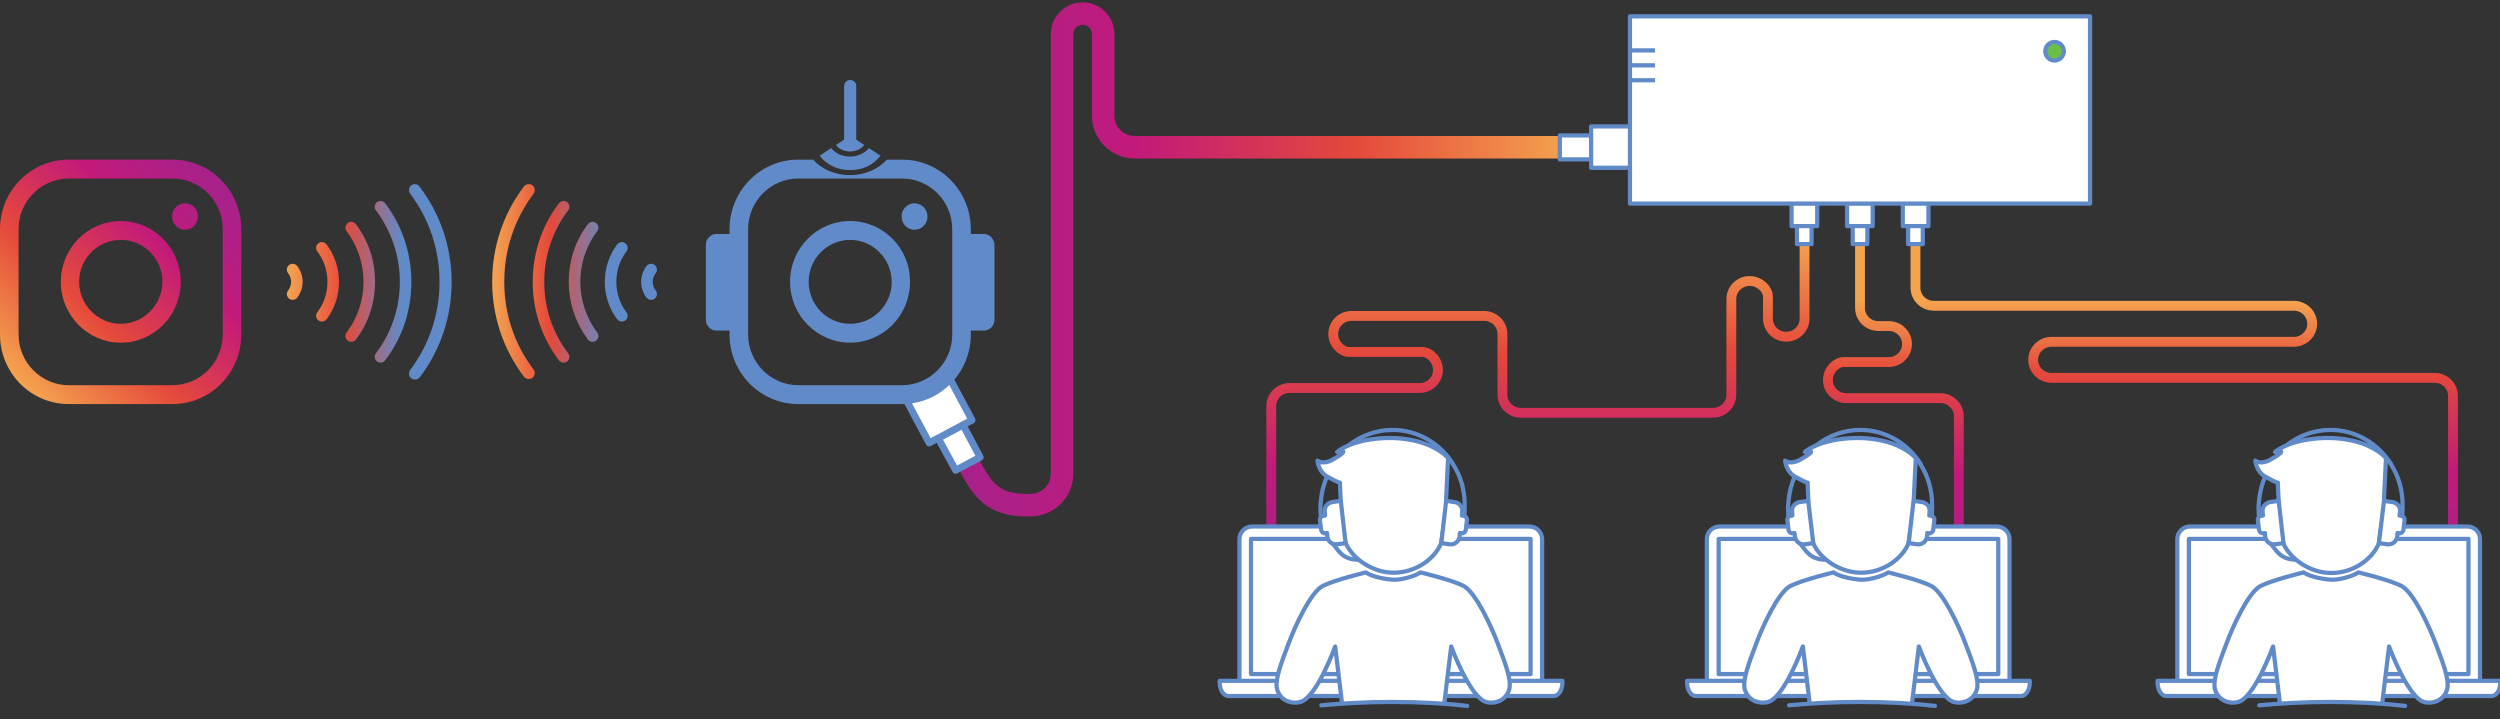 <?xml version="1.0" encoding="utf-8"?>
<!-- Generator: Adobe Illustrator 19.0.0, SVG Export Plug-In . SVG Version: 6.00 Build 0)  -->
<svg version="1.1" id="Layer_1" xmlns="http://www.w3.org/2000/svg" xmlns:xlink="http://www.w3.org/1999/xlink" x="0px" y="0px"
	 viewBox="0 0 887.9 255.4" style="enable-background:new 0 0 887.9 255.4;" xml:space="preserve">
<rect x="0" y="0" width="887.9" height="255.4" fill="#333333" stroke="none"/>
<style type="text/css">
	.st0{fill:none;stroke:url(#XMLID_12_);stroke-width:8;stroke-miterlimit:10;}
	.st1{fill:none;stroke:url(#XMLID_13_);stroke-width:3.5;stroke-miterlimit:10;}
	.st2{fill:none;stroke:url(#XMLID_14_);stroke-width:3.5;stroke-miterlimit:10;}
	.st3{fill:#FFFFFF;stroke:#618BC8;stroke-width:2.498;stroke-linecap:round;stroke-linejoin:round;stroke-miterlimit:10;}
	.st4{fill:#FFFFFF;stroke:#618BC8;stroke-width:1.5;stroke-linecap:round;stroke-linejoin:round;stroke-miterlimit:10;}
	.st5{fill:none;stroke:url(#XMLID_15_);stroke-width:3.5;stroke-miterlimit:10;}
	.st6{fill:url(#XMLID_16_);}
	.st7{fill:none;}
	.st8{fill:#618BC8;}
	.st9{fill:none;stroke:#618BC8;stroke-width:1.5;stroke-linecap:round;stroke-linejoin:round;stroke-miterlimit:10;}
	.st10{fill:url(#XMLID_17_);}
	.st11{fill:url(#XMLID_130_);}
	.st12{fill:#6ABD45;stroke:#618BC8;stroke-width:1.5;stroke-linecap:round;stroke-linejoin:round;stroke-miterlimit:10;}
	.st13{fill:none;stroke:#618BC8;stroke-width:1.5;stroke-linejoin:round;stroke-miterlimit:10;}
</style>
<g id="XMLID_2_">
	<linearGradient id="XMLID_12_" gradientUnits="userSpaceOnUse" x1="558.562" y1="92.134" x2="337.657" y2="92.134">
		<stop  offset="0" style="stop-color:#F4A44F"/>
		<stop  offset="0.35" style="stop-color:#E5493B"/>
		<stop  offset="0.699" style="stop-color:#C21A7A"/>
		<stop  offset="1" style="stop-color:#A5228B"/>
	</linearGradient>
	<path id="XMLID_125_" class="st0" d="M558.6,52.3H410h-7c-6.2,0-11.2-5-11.2-11.2l0,0v-2.6V12.1c0-4-3.3-7.3-7.3-7.3l0,0l0,0
		c-4,0-7.3,3.3-7.3,7.3v140.7v11v4.4c0,6.2-5,11.2-11.2,11.2l0,0h0.3c-16.8,0.5-18.1-8.2-25.2-19.6"/>
	<linearGradient id="XMLID_13_" gradientUnits="userSpaceOnUse" x1="546.218" y1="84.384" x2="546.218" y2="200.05">
		<stop  offset="0" style="stop-color:#F4A44F"/>
		<stop  offset="0.35" style="stop-color:#E5493B"/>
		<stop  offset="0.699" style="stop-color:#C21A7A"/>
		<stop  offset="1" style="stop-color:#A5228B"/>
	</linearGradient>
	<path id="XMLID_124_" class="st1" d="M640.9,84.4v19.1v9.7c0,3.5-2.9,6.4-6.5,6.4l0,0c-3.6,0-6.5-2.9-6.5-6.4v-7.8
		c0-2.7-2.9-5.6-6.5-5.6l0,0c-3.6,0-6.5,2.9-6.5,6.4v34c0,3.5-2.9,6.4-6.5,6.4l0,0h-2.8h-58.4h-3.4h-3.7c-3.6,0-6.5-2.9-6.5-6.4l0,0
		v-6.6v-15c0-3.5-2.9-6.4-6.5-6.4l0,0h-4.9h-42.2c-3.6,0-6.5,2.9-6.5,6.4l0,0c0,3.5,2.9,6.4,5.6,6.4h20.9h2.4h2.7
		c2.7,0,5.6,2.9,5.6,6.4l0,0c0,3.5-2.9,6.4-6.5,6.4H463h-5l0,0c-3.6,0-6.5,2.9-6.5,6.4V200"/>
	<linearGradient id="XMLID_14_" gradientUnits="userSpaceOnUse" x1="775.747" y1="83.524" x2="775.747" y2="203.664">
		<stop  offset="0.194" style="stop-color:#F4A44F"/>
		<stop  offset="0.404" style="stop-color:#E5493B"/>
		<stop  offset="0.699" style="stop-color:#C21A7A"/>
		<stop  offset="1" style="stop-color:#A5228B"/>
	</linearGradient>
	<path id="XMLID_123_" class="st2" d="M871.2,203.7v-63.1l0,0c0-3.5-2.9-6.4-6.5-6.4H728.6c-3.6,0-6.5-2.9-6.5-6.4l0,0
		c0-3.5,2.9-6.4,6.5-6.4h86.1c3.6,0,6.5-2.9,6.5-6.4l0,0c0-3.5-2.9-6.4-6.5-6.4H686.8c-3.6,0-6.5-2.9-6.5-6.4l0,0V83.5"/>
	<g id="XMLID_120_">
		<polygon id="XMLID_122_" class="st3" points="333.2,155.6 339.4,167 348.1,162.4 342,150.9 		"/>
		<polygon id="XMLID_121_" class="st3" points="322.2,142.7 330,157.3 345.2,149.2 337.4,134.6 		"/>
	</g>
	<g id="XMLID_117_">
		<rect id="XMLID_119_" x="554" y="48.1" class="st4" width="11.2" height="8.5"/>
		<rect id="XMLID_118_" x="565.1" y="44.9" class="st4" width="14.2" height="14.7"/>
	</g>
	<linearGradient id="XMLID_15_" gradientUnits="userSpaceOnUse" x1="672.364" y1="82.794" x2="672.364" y2="205.251">
		<stop  offset="0.194" style="stop-color:#F4A44F"/>
		<stop  offset="0.404" style="stop-color:#E5493B"/>
		<stop  offset="0.699" style="stop-color:#C21A7A"/>
		<stop  offset="1" style="stop-color:#A5228B"/>
	</linearGradient>
	<path id="XMLID_116_" class="st5" d="M660.6,82.8v24.3v2.3l0,0c0,3.5,2.9,6.4,6.5,6.4h3.7c3.6,0,6.5,2.9,6.5,6.4l0,0
		c0,3.5-2.9,6.4-6.5,6.4h-2.7h-3.2h-10.1c-2.7,0-5.6,2.9-5.6,6.4l0,0c0,3.5,2.9,6.4,6.5,6.4h33.5c3.5,0,6.5,2.9,6.5,6.4l0,0v4.1
		v13.6v39.5"/>
	
		<linearGradient id="XMLID_16_" gradientUnits="userSpaceOnUse" x1="3436.406" y1="136.041" x2="3508.294" y2="64.153" gradientTransform="matrix(1 0 0 1 -3429.488 0)">
		<stop  offset="0" style="stop-color:#F4A44F"/>
		<stop  offset="0.35" style="stop-color:#E5493B"/>
		<stop  offset="0.699" style="stop-color:#C21A7A"/>
		<stop  offset="1" style="stop-color:#A5228B"/>
	</linearGradient>
	<path id="XMLID_107_" class="st6" d="M42.9,78.5c-11.8,0-21.3,9.7-21.3,21.6c0,11.9,9.6,21.6,21.3,21.6c11.8,0,21.3-9.7,21.3-21.6
		C64.2,88.2,54.6,78.5,42.9,78.5z M42.9,115c-8.1,0-14.8-6.7-14.8-14.9c0-8.2,6.6-14.9,14.8-14.9s14.8,6.7,14.8,14.9
		C57.6,108.3,51,115,42.9,115z M65.7,72.2c-2.5,0-4.6,2.1-4.6,4.7c0,2.6,2.1,4.7,4.6,4.7c2.5,0,4.6-2.1,4.6-4.7
		C70.4,74.3,68.3,72.2,65.7,72.2z M61.3,56.7h-3.5l0,0H26.1l0,0h-1.7C10.9,56.7,0,67.8,0,81.4v37.4c0,13.6,10.9,24.7,24.4,24.7h36.9
		c13.5,0,24.4-11.1,24.4-24.7V81.4C85.7,67.8,74.8,56.7,61.3,56.7z M44.1,62.1c-0.4,0-0.8,0-1.3,0c-0.4,0-0.8,0-1.3,0H44.1z
		 M79.1,118.8c0,9.9-8,18-17.8,18H24.4c-9.8,0-17.8-8.1-17.8-18V81.4c0-9.9,8-18,17.8-18h36.9c9.8,0,17.8,8.1,17.8,18V118.8z"/>
	<g id="XMLID_97_">
		<g id="XMLID_104_">
			<rect id="XMLID_106_" x="638.2" y="80.2" class="st4" width="5.2" height="6.5"/>
			<rect id="XMLID_105_" x="636.3" y="72.2" class="st4" width="9.1" height="8.1"/>
		</g>
		<g id="XMLID_101_">
			<rect id="XMLID_103_" x="658" y="80.2" class="st4" width="5.2" height="6.5"/>
			<rect id="XMLID_102_" x="656" y="72.2" class="st4" width="9.1" height="8.1"/>
		</g>
		<g id="XMLID_98_">
			<rect id="XMLID_100_" x="677.7" y="80.2" class="st4" width="5.2" height="6.5"/>
			<rect id="XMLID_99_" x="675.8" y="72.2" class="st4" width="9.1" height="8.1"/>
		</g>
	</g>
	<g id="XMLID_81_">
		<path id="XMLID_93_" class="st7" d="M320.4,63.4h-36.9c-9.8,0-17.8,8.1-17.8,18v37.4c0,9.9,8,18,17.8,18h36.9
			c9.8,0,17.8-8.1,17.8-18V81.4C338.2,71.4,330.2,63.4,320.4,63.4z M301.9,121.7c-11.8,0-21.3-9.7-21.3-21.6
			c0-11.9,9.6-21.6,21.3-21.6c11.8,0,21.3,9.7,21.3,21.6C323.3,112,313.7,121.7,301.9,121.7z M324.8,81.6c-2.5,0-4.6-2.1-4.6-4.7
			c0-2.6,2.1-4.7,4.6-4.7c2.5,0,4.6,2.1,4.6,4.7C329.4,79.5,327.4,81.6,324.8,81.6z"/>
		<path id="XMLID_92_" class="st7" d="M301.9,85.2c-8.1,0-14.7,6.7-14.7,14.9c0,8.2,6.6,14.9,14.7,14.9c8.1,0,14.8-6.7,14.8-14.9
			C316.7,91.9,310.1,85.2,301.9,85.2z"/>
		<path id="XMLID_91_" class="st8" d="M301.9,60.4c4.9,0,8.4-2,10.8-5.1l-4.1-2.7c-1.4,1.8-3.9,3-6.7,3c-2.9,0-5.3-1.2-6.7-3
			l-4.1,2.7C293.5,58.4,297.1,60.4,301.9,60.4z"/>
		<path id="XMLID_90_" class="st8" d="M296.9,51.5c1,1.4,2.9,2.3,5,2.3c2.1,0,4-0.9,5-2.3l-2.8-1.9h-4.3L296.9,51.5z"/>
		<path id="XMLID_87_" class="st8" d="M349.4,83.1h-4.6v-1.7c0-13.6-10.9-24.7-24.4-24.7H315c-3.1,3.4-7.9,5.5-13.1,5.5
			c-5.3,0-10.1-2.1-13.1-5.5h-5.3c-13.5,0-24.4,11.1-24.4,24.7v1.7h-4.6c-2.1,0-3.8,1.7-3.8,3.8v26.7c0,2.1,1.7,3.8,3.8,3.8h4.6v1.4
			c0,13.6,10.9,24.7,24.4,24.7h36.9c13.5,0,24.4-11.1,24.4-24.7v-1.4h4.6c2.1,0,3.8-1.7,3.8-3.8V86.9
			C353.1,84.8,351.4,83.1,349.4,83.1z M338.2,118.8c0,9.9-8,18-17.8,18h-36.9c-9.8,0-17.8-8.1-17.8-18V81.4c0-9.9,8-18,17.8-18h36.9
			c9.8,0,17.8,8.1,17.8,18V118.8z"/>
		<ellipse id="XMLID_86_" class="st8" cx="324.8" cy="76.9" rx="4.6" ry="4.7"/>
		<path id="XMLID_83_" class="st8" d="M301.9,78.5c-11.8,0-21.3,9.7-21.3,21.6c0,11.9,9.6,21.6,21.3,21.6c11.8,0,21.3-9.7,21.3-21.6
			C323.3,88.2,313.7,78.5,301.9,78.5z M301.9,115c-8.1,0-14.7-6.7-14.7-14.9c0-8.2,6.6-14.9,14.7-14.9c8.1,0,14.8,6.7,14.8,14.9
			C316.7,108.3,310.1,115,301.9,115z"/>
		<path id="XMLID_82_" class="st8" d="M301.9,28.4c-1.2,0-2.1,1-2.1,2.2v19.1h4.3V30.5C304.1,29.3,303.1,28.4,301.9,28.4z"/>
	</g>
	<g id="XMLID_35_">
		<g id="XMLID_66_">
			<g id="XMLID_77_">
				<path id="XMLID_80_" class="st4" d="M547.7,244.8v-53.3c0-2.5-2-4.5-4.5-4.5h-98.5c-2.5,0-4.5,2-4.5,4.5v53.3H547.7z"/>
				<path id="XMLID_79_" class="st4" d="M433.2,241.8c0,0.2,0,0.5,0,0.7c0,2.6,1.4,4.7,3.1,4.7h115.5c1.7,0,3.1-2.1,3.1-4.7
					c0-0.3,0-0.5,0-0.7H433.2z"/>
				<rect id="XMLID_78_" x="444.3" y="191.4" class="st4" width="99.3" height="48"/>
			</g>
			<path id="XMLID_76_" class="st9" d="M471.3,169.1c-1,2.8-1.9,4.9-2.3,10.1c-0.1,0.9,0,3.4,0.1,4.3"/>
			<path id="XMLID_75_" class="st9" d="M516,164.7c-4.6-7.2-12.4-12-21.4-12c-5.8,0-11.1,2-15.4,5.3"/>
			<path id="XMLID_74_" class="st9" d="M520.1,182.8c0.1-0.9,0.1-2.6,0.1-3.5c0-5.4-1.5-10.4-4.2-14.5"/>
			<path id="XMLID_73_" class="st9" d="M482.7,198.8c-6,0-7.2-3.2-9.4-5.8"/>
			<path id="XMLID_72_" class="st4" d="M513.6,177l0.7-14.3c0,0-1.4-1.8-4.8-3.6c-4.3-2.4-12.6-4.6-22.9-3
				c-8.1,1.2-11.7,4.4-11.7,4.4c4.5-1.1,1.2,1.2-1.7,2.8c-3.5,1.9-5.3,0.3-5.3,0.3s0.3,3.8,3.4,5.6c4.4,2.5,4.6,2.2,4.6,2.2
				c0,0.1,0.1,3.9,0.3,7l-1.7,2.8L478,193c2.3,5.2,9.2,10.4,17,10.4c7.9,0,14.6-5,16.8-10.4l2-13.4L513.6,177z"/>
			<g id="XMLID_69_">
				<path id="XMLID_71_" class="st4" d="M513.6,177.9l2.9,0.4c1.8,0.2,3.1,1.8,2.8,3.6l-0.1,1.2l0.6,0.1c0.7,0.1,1.3,0.8,1.2,1.5
					l-0.4,3.5c-0.1,0.7-0.8,1.3-1.5,1.2l-0.6-0.1l-0.1,1.2c-0.2,1.8-1.8,3.1-3.6,2.8l-2.9-0.4L513.6,177.9z"/>
				<path id="XMLID_70_" class="st4" d="M476.2,177.9l-2.9,0.4c-1.8,0.2-3.1,1.8-2.8,3.6l0.1,1.2l-0.6,0.1c-0.7,0.1-1.3,0.8-1.2,1.5
					l0.4,3.5c0.1,0.7,0.8,1.3,1.5,1.2l0.6-0.1l0.1,1.2c0.2,1.8,1.8,3.1,3.6,2.8l2.9-0.4L476.2,177.9z"/>
			</g>
			<path id="XMLID_68_" class="st4" d="M513,249.5l2.4-19.9c0,0,6.8,18.6,12.7,19.8c3.6,0.7,6.9-1.1,7.9-4.5c1-3.4-1.6-9.8-4-16.2
				c-2.4-6.4-7.9-18.3-12.2-20.6c-4.3-2.2-15.3-4.8-15.3-4.8c-2,1.4-6.7,2.6-9.1,2.6c-2.6,0-8.2-1-10.3-2.6c0,0-10.9,2.6-15.3,4.8
				c-4.3,2.2-9.8,14.1-12.2,20.6c-2.4,6.4-5,12.9-4,16.2c1,3.4,4.2,5.2,7.9,4.5c6-1.1,12.7-19.8,12.7-19.8l2.4,19.9"/>
			<path id="XMLID_67_" class="st9" d="M469.3,250.5c7.4-0.7,15.9-1.2,25-1.2c9.8,0,18.9,0.5,26.8,1.4"/>
		</g>
		<g id="XMLID_51_">
			<g id="XMLID_62_">
				<path id="XMLID_65_" class="st4" d="M713.7,244.8v-53.3c0-2.5-2-4.5-4.5-4.5h-98.5c-2.5,0-4.5,2-4.5,4.5v53.3H713.7z"/>
				<path id="XMLID_64_" class="st4" d="M599.2,241.8c0,0.2,0,0.5,0,0.7c0,2.6,1.4,4.7,3.1,4.7h115.5c1.7,0,3.1-2.1,3.1-4.7
					c0-0.3,0-0.5,0-0.7H599.2z"/>
				<rect id="XMLID_63_" x="610.4" y="191.4" class="st4" width="99.3" height="48"/>
			</g>
			<path id="XMLID_61_" class="st9" d="M637.4,169.1c-1,2.8-1.9,4.9-2.3,10.1c-0.1,0.9,0,3.4,0.1,4.3"/>
			<path id="XMLID_60_" class="st9" d="M682.1,164.7c-4.6-7.2-12.4-12-21.4-12c-5.8,0-11.1,2-15.4,5.3"/>
			<path id="XMLID_59_" class="st9" d="M686.1,182.8c0.1-0.9,0.1-2.6,0.1-3.5c0-5.4-1.5-10.4-4.2-14.5"/>
			<path id="XMLID_58_" class="st9" d="M648.7,198.8c-6,0-7.2-3.2-9.4-5.8"/>
			<path id="XMLID_57_" class="st4" d="M679.7,177l0.7-14.3c0,0-1.4-1.8-4.8-3.6c-4.3-2.4-12.6-4.6-22.9-3
				c-8.1,1.2-11.7,4.4-11.7,4.4c4.5-1.1,1.2,1.2-1.7,2.8c-3.5,1.9-5.3,0.3-5.3,0.3s0.3,3.8,3.4,5.6c4.4,2.5,4.6,2.2,4.6,2.2
				c0,0.1,0.1,3.9,0.3,7l-1.7,2.8L644,193c2.3,5.2,9.2,10.4,17,10.4c7.9,0,14.6-5,16.8-10.4l2-13.4L679.7,177z"/>
			<g id="XMLID_54_">
				<path id="XMLID_56_" class="st4" d="M679.6,177.9l2.9,0.4c1.8,0.2,3.1,1.8,2.8,3.6l-0.1,1.2l0.6,0.1c0.7,0.1,1.3,0.8,1.2,1.5
					l-0.4,3.5c-0.1,0.7-0.8,1.3-1.5,1.2l-0.6-0.1l-0.1,1.2c-0.2,1.8-1.8,3.1-3.6,2.8l-2.9-0.4L679.6,177.9z"/>
				<path id="XMLID_55_" class="st4" d="M642.2,177.9l-2.9,0.4c-1.8,0.2-3.1,1.8-2.8,3.6l0.1,1.2l-0.6,0.1c-0.7,0.1-1.3,0.8-1.2,1.5
					l0.4,3.5c0.1,0.7,0.8,1.3,1.5,1.2l0.6-0.1l0.2,1.2c0.2,1.8,1.8,3.1,3.6,2.8l2.9-0.4L642.2,177.9z"/>
			</g>
			<path id="XMLID_53_" class="st4" d="M679.1,249.5l2.4-19.9c0,0,6.8,18.6,12.7,19.8c3.6,0.7,6.9-1.1,7.9-4.5c1-3.4-1.6-9.8-4-16.2
				c-2.4-6.4-7.9-18.3-12.2-20.6c-4.3-2.2-15.3-4.8-15.3-4.8c-2,1.4-6.7,2.6-9.1,2.6c-2.6,0-8.2-1-10.3-2.6c0,0-10.9,2.6-15.3,4.8
				c-4.3,2.2-9.8,14.1-12.2,20.6c-2.4,6.4-5,12.9-4,16.2c1,3.4,4.2,5.2,7.9,4.5c6-1.1,12.7-19.8,12.7-19.8l2.4,19.9"/>
			<path id="XMLID_52_" class="st9" d="M635.4,250.5c7.4-0.7,15.9-1.2,25-1.2c9.8,0,18.9,0.5,26.8,1.4"/>
		</g>
		<g id="XMLID_36_">
			<g id="XMLID_47_">
				<path id="XMLID_50_" class="st4" d="M880.8,244.8v-53.3c0-2.5-2-4.5-4.5-4.5h-98.5c-2.5,0-4.5,2-4.5,4.5v53.3H880.8z"/>
				<path id="XMLID_49_" class="st4" d="M766.3,241.8c0,0.2,0,0.5,0,0.7c0,2.6,1.4,4.7,3.1,4.7h115.5c1.7,0,3.1-2.1,3.1-4.7
					c0-0.3,0-0.5,0-0.7H766.3z"/>
				<rect id="XMLID_48_" x="777.4" y="191.4" class="st4" width="99.3" height="48"/>
			</g>
			<path id="XMLID_46_" class="st9" d="M804.5,169.1c-1,2.8-1.9,4.9-2.3,10.1c-0.1,0.9,0,3.4,0.1,4.3"/>
			<path id="XMLID_45_" class="st9" d="M849.1,164.7c-4.6-7.2-12.4-12-21.4-12c-5.8,0-11.1,2-15.4,5.3"/>
			<path id="XMLID_44_" class="st9" d="M853.2,182.8c0.1-0.9,0.1-2.6,0.1-3.5c0-5.4-1.5-10.4-4.2-14.5"/>
			<path id="XMLID_43_" class="st9" d="M815.8,198.8c-6,0-7.2-3.2-9.4-5.8"/>
			<path id="XMLID_42_" class="st4" d="M846.7,177l0.7-14.3c0,0-1.4-1.8-4.8-3.6c-4.3-2.4-12.6-4.6-22.9-3
				c-8.1,1.2-11.7,4.4-11.7,4.4c4.5-1.1,1.2,1.2-1.7,2.8c-3.5,1.9-5.3,0.3-5.3,0.3s0.3,3.8,3.4,5.6c4.4,2.5,4.6,2.2,4.6,2.2
				c0,0.1,0.1,3.9,0.3,7l-1.7,2.8l3.4,11.9c2.3,5.2,9.2,10.4,17,10.4c7.9,0,14.6-5,16.8-10.4l2-13.4L846.7,177z"/>
			<g id="XMLID_39_">
				<path id="XMLID_41_" class="st4" d="M846.7,177.9l2.9,0.4c1.8,0.2,3.1,1.8,2.8,3.6l-0.2,1.2l0.6,0.1c0.7,0.1,1.3,0.8,1.2,1.5
					l-0.4,3.5c-0.1,0.7-0.8,1.3-1.5,1.2l-0.6-0.1l-0.1,1.2c-0.2,1.8-1.8,3.1-3.6,2.8l-2.9-0.4L846.7,177.9z"/>
				<path id="XMLID_40_" class="st4" d="M809.3,177.9l-2.9,0.4c-1.8,0.2-3.1,1.8-2.8,3.6l0.1,1.2l-0.6,0.1c-0.7,0.1-1.3,0.8-1.2,1.5
					l0.4,3.5c0.1,0.7,0.8,1.3,1.5,1.2l0.6-0.1l0.1,1.2c0.2,1.8,1.8,3.1,3.6,2.8l2.9-0.4L809.3,177.9z"/>
			</g>
			<path id="XMLID_38_" class="st4" d="M846.1,249.5l2.4-19.9c0,0,6.8,18.6,12.7,19.8c3.6,0.7,6.9-1.1,7.9-4.5c1-3.4-1.6-9.8-4-16.2
				c-2.4-6.4-7.9-18.3-12.2-20.6c-4.3-2.2-15.3-4.8-15.3-4.8c-2,1.4-6.7,2.6-9.1,2.6c-2.6,0-8.2-1-10.3-2.6c0,0-10.9,2.6-15.3,4.8
				c-4.3,2.2-9.8,14.1-12.2,20.6c-2.4,6.4-5,12.9-4,16.2c1,3.4,4.2,5.2,7.9,4.5c6-1.1,12.7-19.8,12.7-19.8l2.4,19.9"/>
			<path id="XMLID_37_" class="st9" d="M802.4,250.5c7.4-0.7,15.9-1.2,25-1.2c9.8,0,18.9,0.5,26.8,1.4"/>
		</g>
	</g>
	<linearGradient id="XMLID_17_" gradientUnits="userSpaceOnUse" x1="101.908" y1="100.097" x2="160.381" y2="100.097">
		<stop  offset="0" style="stop-color:#F4A44F"/>
		<stop  offset="0.35" style="stop-color:#E5493B"/>
		<stop  offset="0.699" style="stop-color:#618BC8"/>
		<stop  offset="1" style="stop-color:#618BC8"/>
	</linearGradient>
	<path id="XMLID_29_" class="st10" d="M113.1,86.4c-0.9,0.7-1.1,2-0.4,2.9c2.4,3.1,3.6,6.9,3.6,10.8c0,3.9-1.2,7.7-3.6,10.8
		c-0.7,0.9-0.5,2.2,0.4,2.9c0.8,0.6,2,0.5,2.7-0.2c0.1-0.1,0.1-0.1,0.2-0.2c2.9-3.9,4.4-8.4,4.4-13.3c0-4.8-1.5-9.4-4.4-13.3
		C115.3,85.9,114,85.7,113.1,86.4z M102.7,94.1c-0.9,0.7-1.1,2-0.4,2.9c0.7,0.9,1.1,2,1.1,3.1c0,1.1-0.4,2.2-1.1,3.1
		c-0.7,0.9-0.5,2.2,0.4,2.9c0.8,0.6,2,0.5,2.7-0.2c0.1-0.1,0.1-0.1,0.2-0.2c1.2-1.6,1.9-3.6,1.9-5.6c0-2-0.7-4-1.9-5.6
		C104.9,93.6,103.6,93.4,102.7,94.1z M126.4,79.6c-0.7-0.9-2-1.1-2.9-0.4c-0.9,0.7-1.1,2-0.4,2.9c3.9,5.2,6,11.5,6,18
		c0,6.6-2.1,12.8-6,18c-0.7,0.9-0.5,2.2,0.4,2.9c0.8,0.6,2,0.5,2.7-0.2c0.1-0.1,0.1-0.1,0.2-0.2c4.5-5.9,6.8-13,6.8-20.5
		C133.2,92.6,130.9,85.6,126.4,79.6z M136.8,72.2c-0.7-0.9-2-1.1-2.9-0.4c-0.9,0.7-1.1,2-0.4,2.9c5.5,7.4,8.5,16.1,8.5,25.4
		c0,9.2-2.9,18-8.5,25.4c-0.7,0.9-0.5,2.2,0.4,2.9c0.8,0.6,2,0.5,2.7-0.2c0.1-0.1,0.1-0.1,0.2-0.2c6.1-8.1,9.3-17.7,9.3-27.9
		C146.1,90,142.9,80.3,136.8,72.2z M147.4,65.4c-0.5,0-0.9,0.1-1.3,0.4c-0.9,0.7-1.1,2-0.4,3c6.8,9.1,10.4,19.9,10.4,31.3
		c0,11.4-3.6,22.2-10.4,31.3c-0.7,0.9-0.5,2.3,0.4,3c0.4,0.3,0.8,0.4,1.3,0.4c0.6,0,1.1-0.2,1.5-0.6c0.1-0.1,0.1-0.1,0.2-0.2
		c7.4-9.8,11.3-21.5,11.3-33.8c0-12.3-3.9-24-11.3-33.8C148.7,65.7,148.1,65.4,147.4,65.4z"/>
	<linearGradient id="XMLID_130_" gradientUnits="userSpaceOnUse" x1="174.834" y1="100.097" x2="233.305" y2="100.097">
		<stop  offset="0" style="stop-color:#F4A44F"/>
		<stop  offset="0.35" style="stop-color:#E5493B"/>
		<stop  offset="0.699" style="stop-color:#618BC8"/>
		<stop  offset="1" style="stop-color:#618BC8"/>
	</linearGradient>
	<path id="XMLID_21_" class="st11" d="M179.1,100.1c0-11.4,3.6-22.2,10.4-31.3c0.7-0.9,0.5-2.3-0.4-3c-0.4-0.3-0.8-0.4-1.3-0.4
		c-0.7,0-1.3,0.3-1.7,0.8c-7.4,9.8-11.3,21.5-11.3,33.8c0,12.3,3.9,24,11.3,33.8c0.1,0.1,0.1,0.2,0.2,0.2c0.4,0.4,0.9,0.6,1.5,0.6
		c0.5,0,0.9-0.1,1.3-0.4c0.9-0.7,1.1-2,0.4-3C182.7,122.3,179.1,111.5,179.1,100.1z M193.3,100.1c0-9.2,2.9-18,8.5-25.4
		c0.7-0.9,0.5-2.2-0.4-2.9c-0.9-0.7-2.2-0.5-2.9,0.4c-6.1,8.1-9.3,17.7-9.3,27.9c0,10.1,3.2,19.8,9.3,27.9c0.1,0.1,0.1,0.2,0.2,0.2
		c0.7,0.7,1.9,0.8,2.7,0.2c0.9-0.7,1.1-2,0.4-2.9C196.2,118.1,193.3,109.3,193.3,100.1z M222.1,86.4c-0.9-0.7-2.2-0.5-2.9,0.4
		c-2.9,3.9-4.4,8.4-4.4,13.3c0,4.8,1.5,9.4,4.4,13.3c0.1,0.1,0.1,0.2,0.2,0.2c0.7,0.7,1.9,0.8,2.7,0.2c0.9-0.7,1.1-2,0.4-2.9
		c-2.4-3.1-3.6-6.9-3.6-10.8c0-3.9,1.2-7.7,3.6-10.8C223.2,88.4,223,87.1,222.1,86.4z M211.7,79.2c-0.9-0.7-2.2-0.5-2.9,0.4
		c-4.5,5.9-6.8,13-6.8,20.5c0,7.5,2.4,14.5,6.8,20.5c0.1,0.1,0.1,0.2,0.2,0.2c0.7,0.7,1.9,0.8,2.7,0.2c0.9-0.7,1.1-2,0.4-2.9
		c-3.9-5.2-6-11.5-6-18c0-6.6,2.1-12.8,6-18C212.8,81.2,212.6,79.9,211.7,79.2z M231.8,100.1c0-1.1,0.4-2.2,1.1-3.1
		c0.7-0.9,0.5-2.2-0.4-2.9c-0.9-0.7-2.2-0.5-2.9,0.4c-1.2,1.6-1.9,3.6-1.9,5.6c0,2,0.7,4,1.9,5.6c0.1,0.1,0.1,0.1,0.2,0.2
		c0.7,0.7,1.9,0.8,2.7,0.2c0.9-0.7,1.1-2,0.4-2.9C232.2,102.3,231.8,101.2,231.8,100.1z"/>
	<rect id="XMLID_20_" x="578.9" y="5.8" class="st4" width="163.4" height="66.5"/>
	<circle id="XMLID_19_" class="st12" cx="729.7" cy="18.2" r="3.3"/>
	<g id="XMLID_6_">
	</g>
	<line id="XMLID_5_" class="st13" x1="579.5" y1="17.9" x2="587.8" y2="17.9"/>
	<line id="XMLID_4_" class="st13" x1="579.5" y1="23.2" x2="587.8" y2="23.2"/>
	<line id="XMLID_3_" class="st13" x1="579.5" y1="28.5" x2="587.8" y2="28.5"/>
</g>
</svg>
